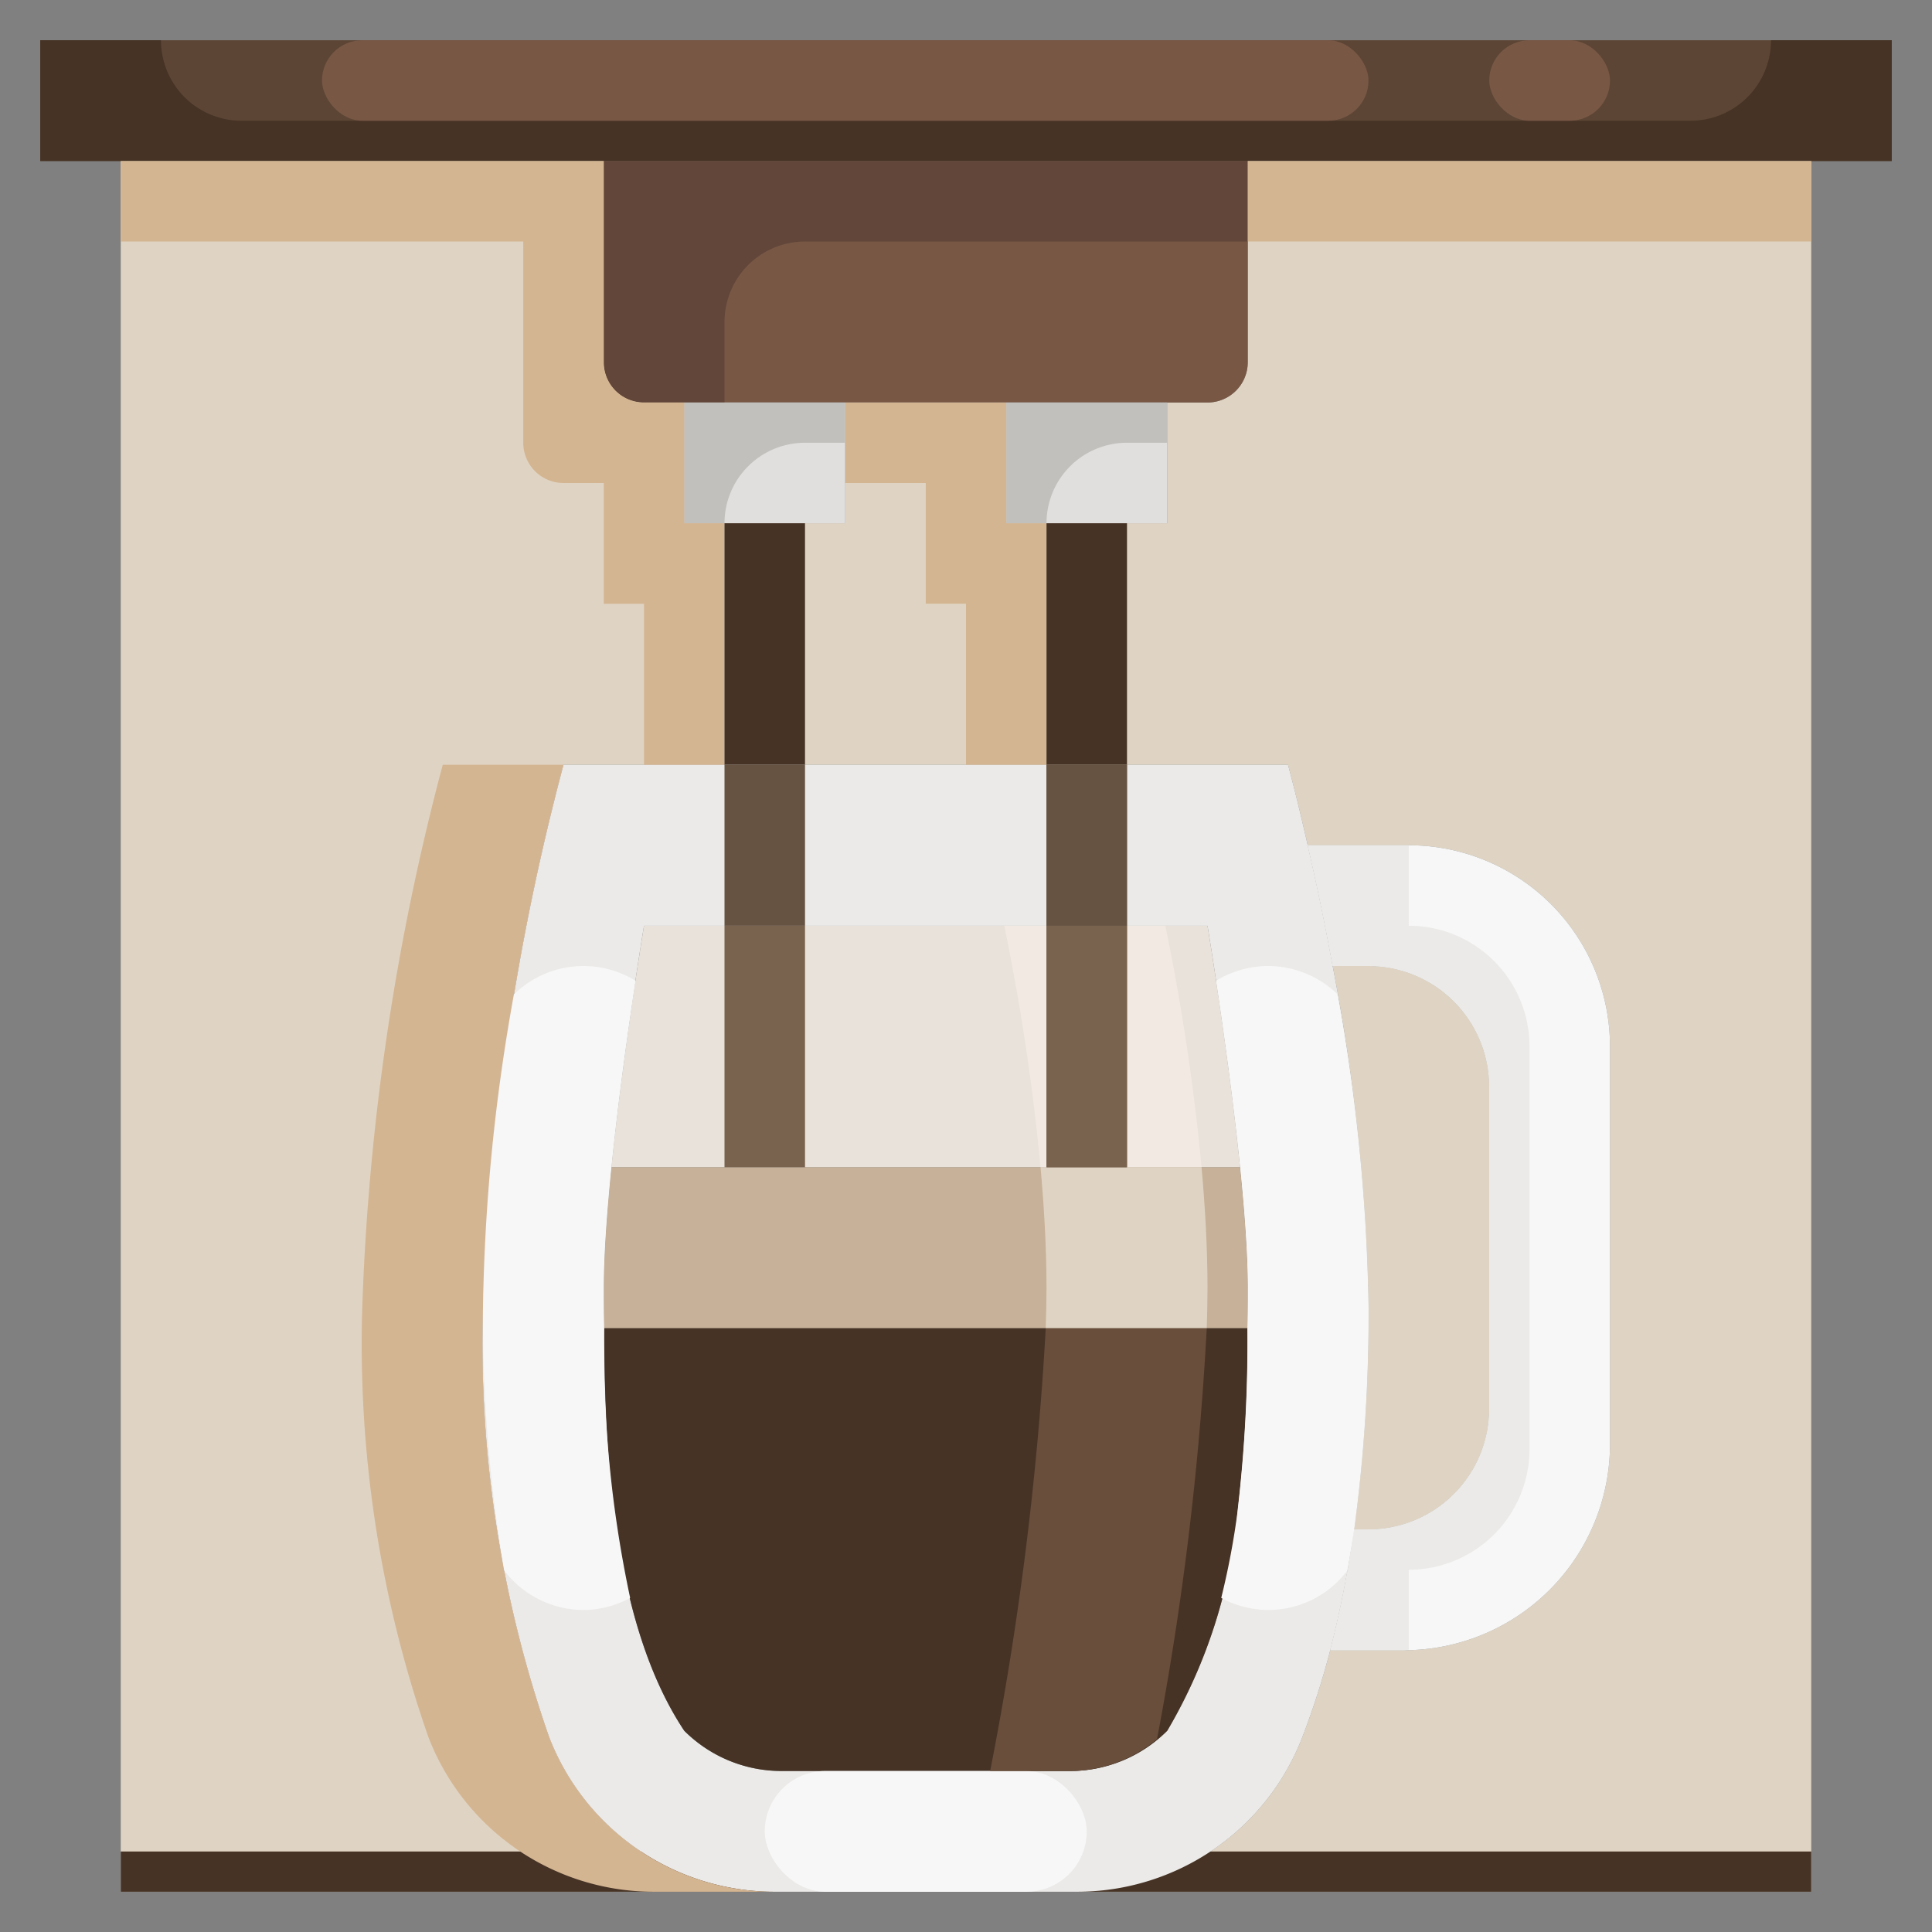<svg xmlns="http://www.w3.org/2000/svg" viewBox="0 0 48 48"><rect x="0" y="0" width="48" height="48" fill="#808080" stroke="none"/><g data-name="25-automatic coffee machine"><path fill="#dfd4c3" d="M30,10a1,1,0,0,0,1-1V4H45V47H26.76a6,6,0,0,0,5.6-3.85A20.294,20.294,0,0,0,33.05,41h1.83A5.121,5.121,0,0,0,40,35.88V26a5,5,0,0,0-5-5H32.49c-.28-1.24-.49-2-.49-2H14a60.253,60.253,0,0,0-2,13.48,29.636,29.636,0,0,0,1.64,10.67A6,6,0,0,0,19.24,47H3V4H15V9a1,1,0,0,0,1,1h1v3h4V10h4v3h4V10Z"/><path fill="#dfd4c3" d="M37,27v8a3,3,0,0,1-3,3h-.36A40.006,40.006,0,0,0,34,32.48,48.8,48.8,0,0,0,33.11,24H34A3,3,0,0,1,37,27Z"/><rect width="4" height="3" x="17" y="10" fill="#e0dfde"/><rect width="42" height="1" x="3" y="46" fill="#463325"/><rect width="4" height="3" x="25" y="10" fill="#e0dfde"/><polygon fill="#5c4534" points="1 1 47 1 47 4 45 4 31 4 15 4 3 4 1 4 1 1"/><path fill="#785745" d="M31,9a1,1,0,0,1-1,1H16a1,1,0,0,1-1-1V4H31Z"/><path fill="#f7f7f7" d="M40,26v9.88A5.121,5.121,0,0,1,34.88,41H33.05a27.038,27.038,0,0,0,.59-3H34a3,3,0,0,0,3-3V27a3,3,0,0,0-3-3h-.89c-.21-1.16-.43-2.18-.62-3H35A5,5,0,0,1,40,26Z"/><path fill="#ebeae8" d="M12,32.48A60.253,60.253,0,0,1,14,19H32s.21.76.49,2c.19.82.41,1.84.62,3A48.8,48.8,0,0,1,34,32.48,40.006,40.006,0,0,1,33.64,38a27.038,27.038,0,0,1-.59,3,20.294,20.294,0,0,1-.69,2.15A6,6,0,0,1,26.76,47H19.24a6,6,0,0,1-5.6-3.85A29.636,29.636,0,0,1,12,32.48ZM16,23s-.52,3.13-.81,6c-.11,1.1-.19,2.17-.19,3,0,.31,0,.65.01,1,.01,3.02.2,7.31,1.99,10a3.415,3.415,0,0,0,2.41,1h7.18A3.415,3.415,0,0,0,29,43a12.967,12.967,0,0,0,1.75-5.5,36.282,36.282,0,0,0,.24-4.5c.01-.35.01-.69.01-1,0-.83-.08-1.9-.19-3-.29-2.87-.81-6-.81-6Z"/><path fill="#e9e2da" d="M30.81,29H15.19c.29-2.87.81-6,.81-6H30S30.52,26.13,30.81,29Z"/><path fill="#c7b198" d="M31,32c0,.31,0,.65-.01,1H15.01c-.01-.35-.01-.69-.01-1,0-.83.08-1.9.19-3H30.81C30.92,30.1,31,31.17,31,32Z"/><path fill="#463325" d="M15.01,33H30.99a36.282,36.282,0,0,1-.24,4.5A12.967,12.967,0,0,1,29,43a3.415,3.415,0,0,1-2.41,1H19.41A3.415,3.415,0,0,1,17,43C15.21,40.31,15.02,36.02,15.01,33Z"/><path fill="#463325" d="M44,1a2,2,0,0,1-2,2H6A2,2,0,0,1,4,1H1V4H47V1Z"/><path fill="#614639" d="M20,6H31V4H15V9a1,1,0,0,0,1,1h2V8A2,2,0,0,1,20,6Z"/><path fill="#c2c0bc" d="M29,10H25v3h1a2,2,0,0,1,2-2h1Z"/><path fill="#c2c0bc" d="M21,10H17v3h1a2,2,0,0,1,2-2h1Z"/><path fill="#d4b592" d="M13,11a1,1,0,0,0,1,1h1v3h1v4h2V13H17V10H16a1,1,0,0,1-1-1V4H3V6H13Z"/><polygon fill="#d4b592" points="23 15 24 15 24 19 26 19 26 15 26 13 25 13 25 10 21 10 21 12 23 12 23 15"/><polygon fill="#d4b592" points="31 6 43 6 45 6 45 4 31 4 31 6"/><path fill="#d4b592" d="M13.64,43.15A29.636,29.636,0,0,1,12,32.48,60.253,60.253,0,0,1,14,19H11A60.253,60.253,0,0,0,9,32.48a29.636,29.636,0,0,0,1.64,10.67A6,6,0,0,0,16.24,47h3A6,6,0,0,1,13.64,43.15Z"/><path fill="#ebeae8" d="M38,36V26a3,3,0,0,0-3-3V21H32.49c.19.82.41,1.84.62,3H34a3,3,0,0,1,3,3v8a3,3,0,0,1-3,3h-.36a27.038,27.038,0,0,1-.59,3h1.83c.041,0,.079-.011.12-.012V39A3,3,0,0,0,38,36Z"/><rect width="26" height="2" x="8" y="1" fill="#785745" rx="1"/><rect width="3" height="2" x="37" y="1" fill="#785745" rx="1"/><rect width="8" height="3" x="19" y="44" fill="#f7f7f7" rx="1.5"/><path fill="#f7f7f7" d="M31.5,24a2.484,2.484,0,0,0-1.286.366c.177,1.179.426,2.949.6,4.634.11,1.1.19,2.17.19,3,0,.31,0,.65-.01,1a36.282,36.282,0,0,1-.24,4.5,19.37,19.37,0,0,1-.413,2.2,2.452,2.452,0,0,0,3.129-.674c.06-.337.122-.665.174-1.027A40.006,40.006,0,0,0,34,32.48a46.9,46.9,0,0,0-.772-7.781A2.487,2.487,0,0,0,31.5,24Z"/><path fill="#f7f7f7" d="M14.5,40a2.468,2.468,0,0,0,1.156-.3A29.629,29.629,0,0,1,15.01,33c-.01-.35-.01-.69-.01-1,0-.83.08-1.9.19-3,.17-1.685.419-3.455.6-4.634a2.469,2.469,0,0,0-3.022.34A47.1,47.1,0,0,0,12,32.48a37.371,37.371,0,0,0,.527,6.539A2.485,2.485,0,0,0,14.5,40Z"/><path fill="#f2eae2" d="M25.852,29h4a55.326,55.326,0,0,0-.9-6h-4A55.326,55.326,0,0,1,25.852,29Z"/><path fill="#dfd4c3" d="M25.981,33h4c.011-.34.019-.676.019-1,0-.985-.058-2-.148-3h-4c.09,1,.148,2.015.148,3C26,32.324,25.992,32.66,25.981,33Z"/><path fill="#694e3b" d="M25.981,33A79.745,79.745,0,0,1,24.6,44H26.59a3.4,3.4,0,0,0,2.156-.792A76.465,76.465,0,0,0,29.981,33Z"/><rect width="2" height="6" x="26" y="13" fill="#463325"/><rect width="2" height="4" x="26" y="19" fill="#7a634e"/><rect width="2" height="6" x="26" y="23" fill="#7a634e"/><rect width="2" height="6" x="18" y="13" fill="#463325"/><rect width="2" height="4" x="18" y="19" fill="#665342"/><rect width="2" height="6" x="18" y="23" fill="#7a634e"/><rect width="2" height="4" x="26" y="19" fill="#665342"/><rect width="2" height="6" x="26" y="23" fill="#7a634e"/></g></svg>